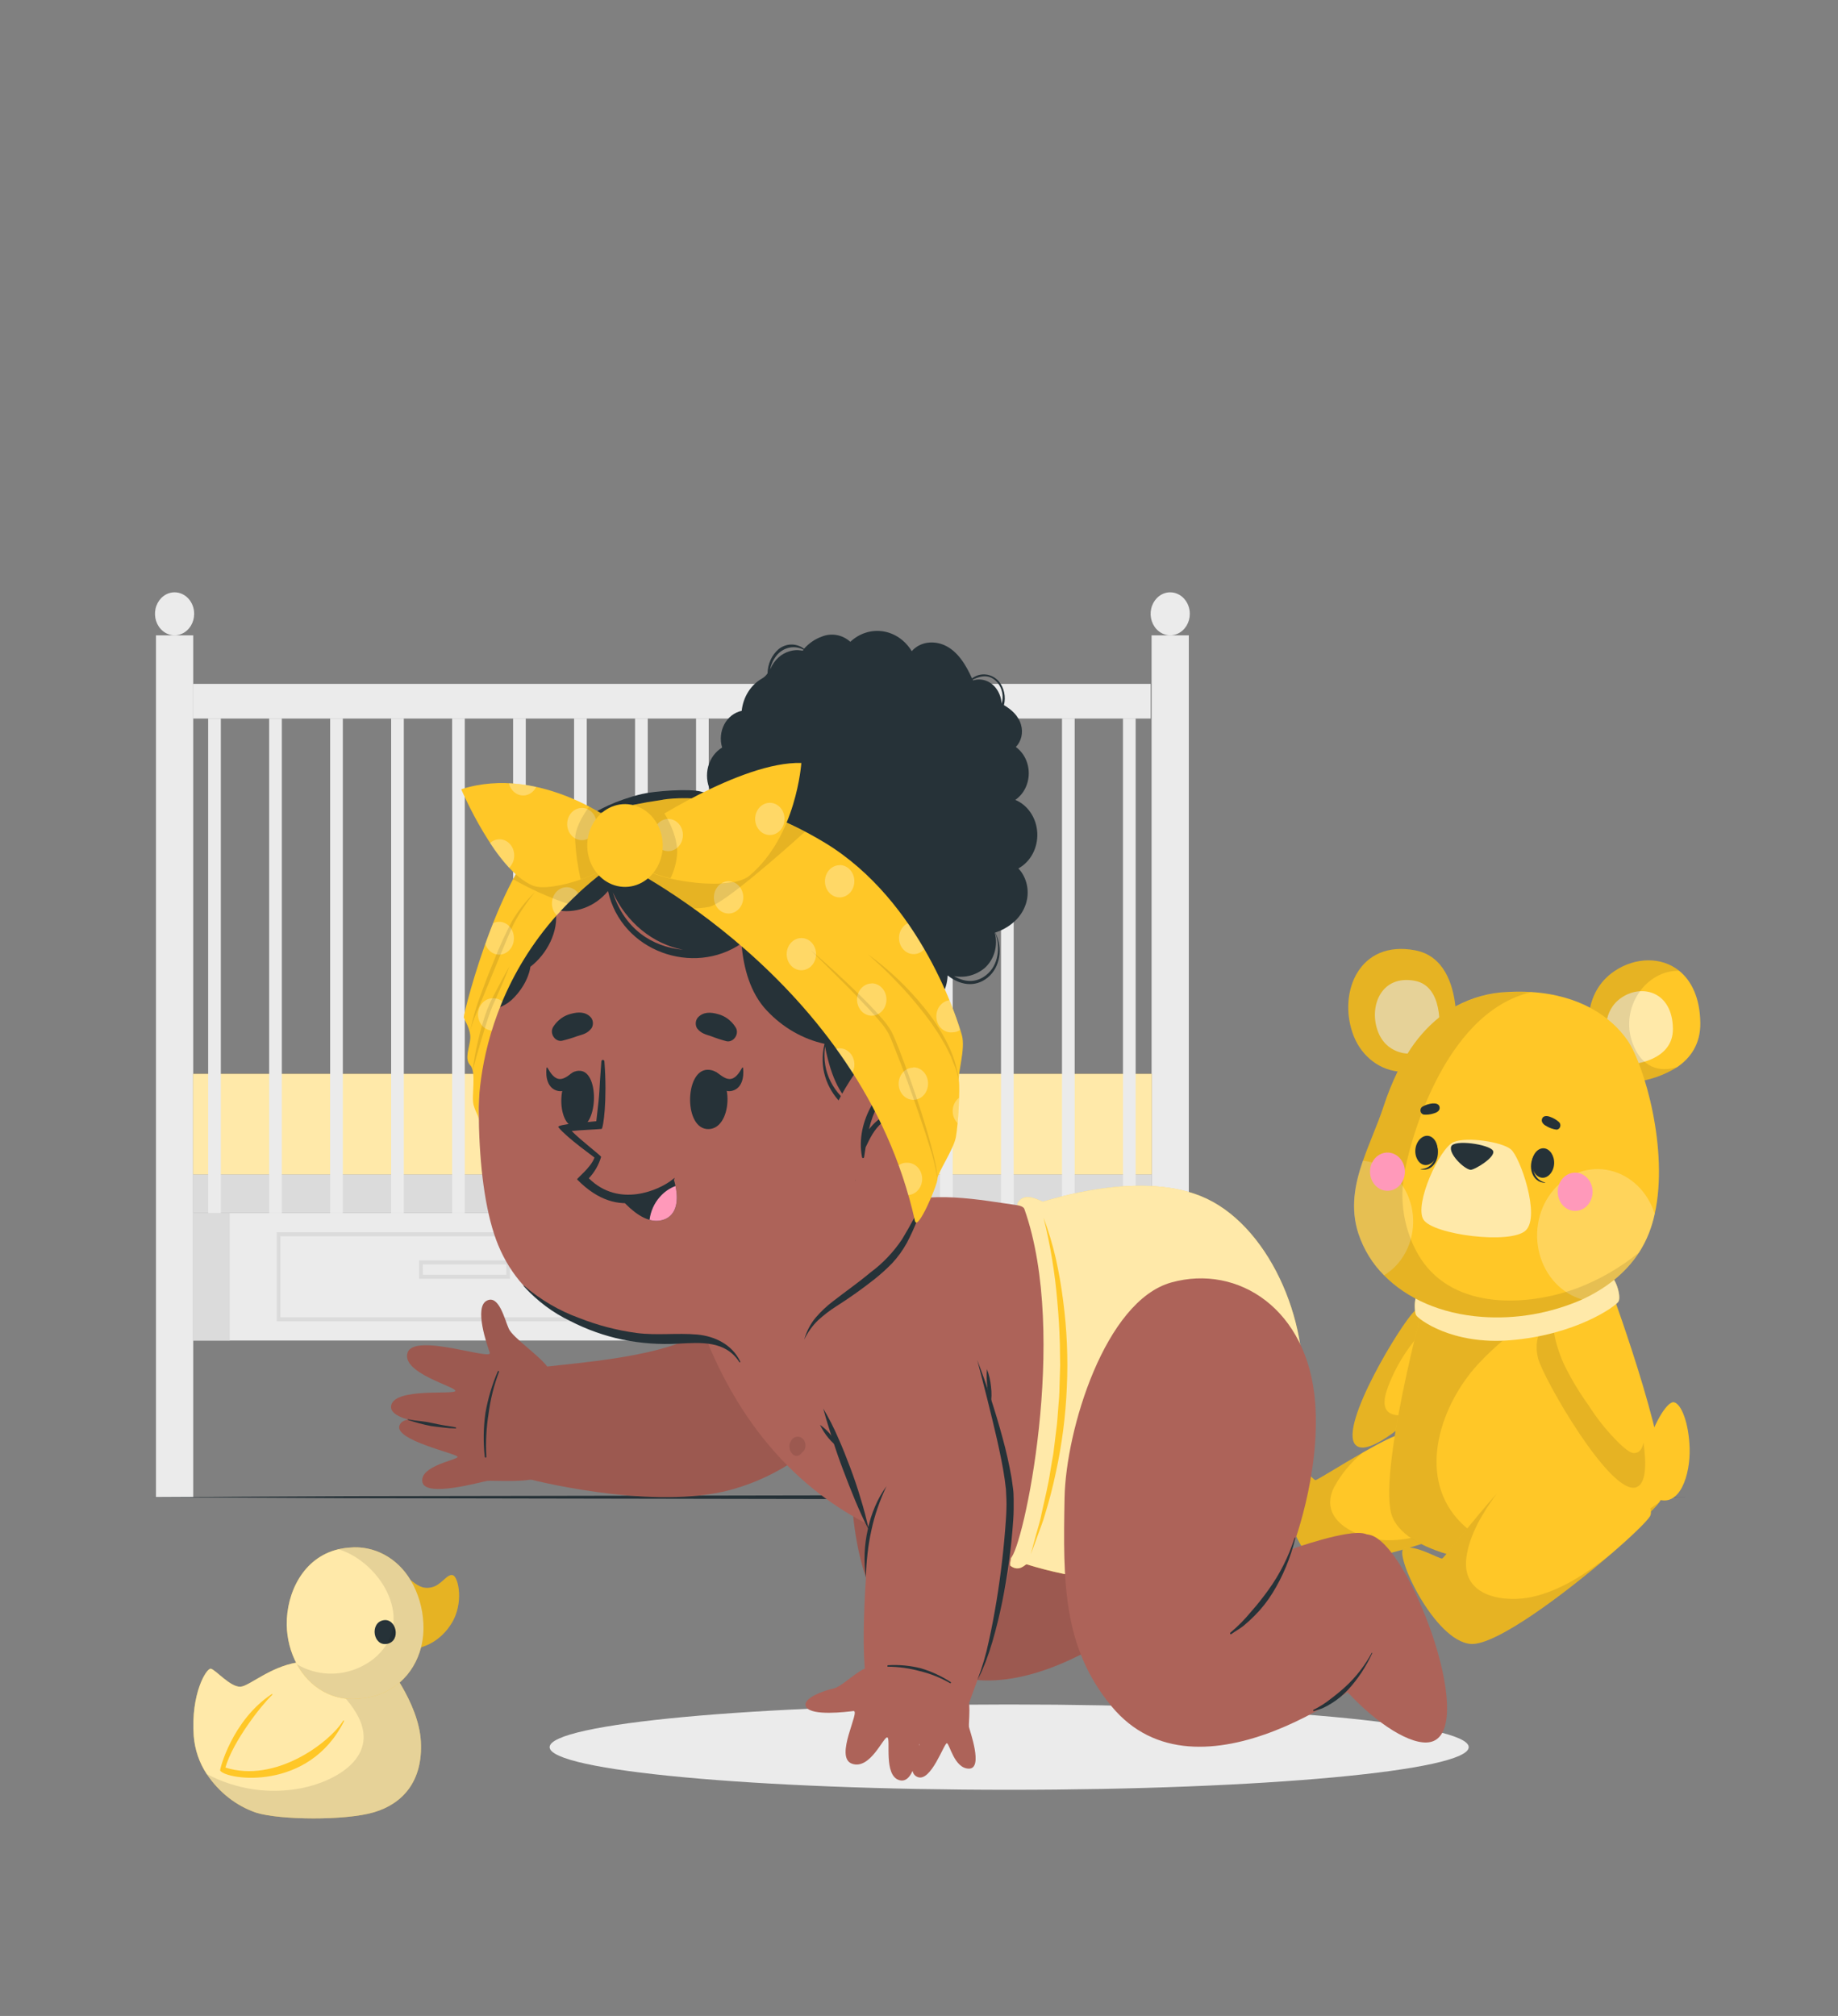 <svg width="124" height="136" viewBox="0 0 124 136" fill="none" xmlns="http://www.w3.org/2000/svg">
<rect x="0" y="0" width="124" height="136" fill="#808080" stroke="none"/>
<path d="M10.28 101.004L23.21 100.936L36.141 100.915L62 100.868L87.859 100.912L100.79 100.936L113.721 101.004L100.79 101.07L87.859 101.094L62 101.14L36.141 101.094L23.21 101.07L10.28 101.004Z" fill="#263238"/>
<path d="M68.084 120.744C85.206 120.744 99.086 119.455 99.086 117.866C99.086 116.276 85.206 114.988 68.084 114.988C50.961 114.988 37.081 116.276 37.081 117.866C37.081 119.455 50.961 120.744 68.084 120.744Z" fill="#EBEBEB"/>
<path d="M111.692 101.083C113.343 101.831 114.04 99.451 113.991 97.719C113.941 95.986 113.423 94.697 112.932 94.599C112.074 94.43 109.544 100.096 111.692 101.083Z" fill="#FFC727"/>
<path d="M98.766 91.876C98.096 92.774 97.362 93.612 96.571 94.384C94.642 96.323 92.159 98.309 91.43 97.449C90.332 96.163 94.58 89.211 95.433 88.449C95.752 88.137 96.158 87.952 96.584 87.923C97.011 87.894 97.434 88.022 97.787 88.288C98.873 89.05 99.508 90.799 98.766 91.876Z" fill="#FFC727"/>
<path opacity="0.1" d="M95.192 95.2C95.675 94.978 96.137 94.704 96.571 94.384C94.642 96.323 92.159 98.309 91.43 97.449C90.332 96.163 94.58 89.211 95.433 88.449C95.752 88.137 96.158 87.952 96.584 87.923C97.011 87.894 97.434 88.022 97.787 88.288C96.005 89.466 94.594 91.214 93.744 93.296C93.513 93.9 92.916 95.328 94.24 95.472C94.53 95.521 94.934 95.306 95.192 95.2Z" fill="#030402"/>
<path d="M101.221 102.068C100.341 102.767 90.805 106.257 88.796 105.299C86.787 104.342 86.098 98.439 86.78 98.439C87.462 98.439 88.573 99.829 88.742 99.854C88.838 99.87 90.423 98.861 91.953 97.985C93.03 97.371 94.079 96.818 94.567 96.734C98.689 96.013 101.082 99.514 101.367 101.233C101.432 101.633 101.387 101.935 101.221 102.068Z" fill="#FFC727"/>
<path opacity="0.1" d="M101.221 102.068C100.341 102.767 90.805 106.257 88.796 105.299C86.787 104.342 86.098 98.439 86.78 98.439C87.462 98.439 88.573 99.829 88.742 99.854C88.838 99.87 90.423 98.861 91.953 97.985C91.169 98.617 90.506 99.413 90.004 100.327C88.804 102.748 91.976 103.882 93.558 103.909C95.076 103.942 96.534 103.428 97.95 102.865C99.118 102.397 100.259 101.852 101.367 101.233C101.432 101.633 101.387 101.935 101.221 102.068Z" fill="#030402"/>
<path d="M112.108 101.062C112.064 101.158 112.011 101.249 111.949 101.334C111.044 102.642 107.485 104.87 104.408 105.373C101.092 105.917 95.038 104.946 93.947 102.356C92.856 99.767 96.067 87.668 96.311 87.029L108.336 86.025L108.425 86.27C109.078 88.046 113.016 98.913 112.108 101.062Z" fill="#FFC727"/>
<path opacity="0.1" d="M111.949 101.342C111.044 102.65 107.485 104.878 104.408 105.381C101.092 105.925 95.038 104.954 93.947 102.364C92.856 99.775 96.067 87.677 96.311 87.037L108.336 86.034L108.425 86.278C105.266 87.652 102.114 89.415 99.686 92.064C97.258 94.713 95.579 99.408 98.352 102.5C100.755 105.188 104.884 104.709 107.82 103.588C109.273 103.021 110.659 102.267 111.949 101.342Z" fill="#030402"/>
<path d="M111.31 102.302C111.091 102.653 110.055 103.662 108.658 104.859C105.633 107.47 100.923 111.022 99.234 110.903C96.754 110.728 93.997 104.739 94.718 104.453C95.44 104.168 97.104 105.185 97.293 105.142C97.429 105.109 99.435 102.473 100.98 100.76C101.403 100.246 101.88 99.789 102.401 99.4C107.488 96.348 112.002 101.184 111.31 102.302Z" fill="#FFC727"/>
<path opacity="0.1" d="M108.658 104.859C105.633 107.47 100.923 111.022 99.234 110.903C96.754 110.728 93.997 104.739 94.718 104.453C95.44 104.168 97.104 105.185 97.293 105.142C97.429 105.109 99.435 102.473 100.98 100.76C100.063 102.008 99.123 103.526 98.927 105.098C98.59 107.818 101.655 108.115 103.366 107.731C105.34 107.288 107.032 106.137 108.658 104.859Z" fill="#030402"/>
<path d="M110.4 100.33C108.681 100.977 104.088 92.948 103.763 91.626C103.423 90.247 104.041 89.249 104.944 88.724C106.164 88.022 107.902 88.18 108.532 89.431C109.229 90.818 110.494 94.599 110.876 97.319C111.104 98.88 111.027 100.096 110.4 100.33Z" fill="#FFC727"/>
<path opacity="0.1" d="M110.4 100.33C108.681 100.977 104.088 92.948 103.763 91.626C103.423 90.247 104.041 89.249 104.944 88.724C104.514 89.597 105.226 91.403 105.509 92.028C105.986 93.003 106.54 93.93 107.166 94.797C107.692 95.628 108.296 96.396 108.966 97.09C109.214 97.341 109.854 98.004 110.194 98.023C110.615 98.045 110.801 97.724 110.876 97.319C111.104 98.88 111.027 100.096 110.4 100.33Z" fill="#030402"/>
<path d="M96.06 87.059C95.334 86.926 95.393 88.463 95.534 88.721C95.676 88.979 97.938 90.747 101.918 90.413C106.285 90.051 108.974 88.153 109.189 87.807C109.405 87.462 108.956 85.982 108.48 86.023C108.004 86.064 103.168 88.356 96.06 87.059Z" fill="#FFC727"/>
<path opacity="0.6" d="M96.06 87.059C95.334 86.926 95.393 88.463 95.534 88.721C95.676 88.979 97.938 90.747 101.918 90.413C106.285 90.051 108.974 88.153 109.189 87.807C109.405 87.462 108.956 85.982 108.48 86.023C108.004 86.064 103.168 88.356 96.06 87.059Z" fill="white"/>
<path d="M98.208 69.681L94.852 72.319C94.666 72.323 94.479 72.31 94.294 72.281C93.616 72.201 92.971 71.915 92.433 71.454C91.895 70.994 91.485 70.378 91.249 69.675C90.292 66.89 91.718 63.403 95.465 64.108C97.434 64.478 98.029 66.417 98.193 67.916C98.253 68.502 98.258 69.094 98.208 69.681Z" fill="#FFC727"/>
<path opacity="0.6" d="M95.088 71.082C95.088 71.082 93.503 71.163 92.93 69.499C92.357 67.834 93.21 65.745 95.45 66.167C97.412 66.537 97.094 69.501 97.094 69.501L95.088 71.082Z" fill="white"/>
<path d="M114.712 69.015C114.727 70.472 114.016 71.4 113.15 71.99C112.248 72.551 111.247 72.894 110.214 72.997L107.238 69.863C107.238 69.863 106.633 67.032 108.951 65.492C110.328 64.578 112.079 64.524 113.286 65.492C114.117 66.167 114.69 67.32 114.712 69.015Z" fill="#FFC727"/>
<path opacity="0.6" d="M108.391 69.904C108.391 69.904 108.029 68.209 109.417 67.287C110.806 66.365 112.832 66.907 112.862 69.395C112.889 71.571 110.171 71.778 110.171 71.778L108.391 69.904Z" fill="white"/>
<path opacity="0.1" d="M110.152 70.402C110.779 72.053 111.965 72.347 113.15 71.99C112.248 72.551 111.247 72.894 110.214 72.997L107.238 69.863C107.238 69.863 106.633 67.032 108.951 65.492C110.328 64.578 112.079 64.524 113.286 65.492C111.042 65.432 109.242 68 110.152 70.402Z" fill="#030402"/>
<path d="M111.635 81.894C111.541 82.329 111.414 82.755 111.255 83.167C111.073 83.634 110.846 84.079 110.578 84.494C109.661 85.909 108.297 86.942 106.739 87.666C104.592 88.606 102.28 89.007 99.974 88.838C97.199 88.637 94.902 87.592 93.374 86.036C92.603 85.268 92.012 84.306 91.653 83.232C91.09 81.51 91.405 79.895 91.956 78.303C92.377 77.082 92.936 75.874 93.34 74.648C93.605 73.833 93.924 73.04 94.294 72.276C94.497 71.862 94.72 71.461 94.962 71.074C95.541 70.129 96.266 69.301 97.102 68.626C97.444 68.351 97.807 68.108 98.186 67.899C99.283 67.301 100.485 66.968 101.71 66.923C102.236 66.891 102.763 66.891 103.289 66.923C106.603 67.132 108.681 68.588 109.79 70.171C110.943 71.835 112.592 77.599 111.635 81.894Z" fill="#FFC727"/>
<g opacity="0.4">
<path opacity="0.6" d="M95.334 82.22C95.366 82.992 95.2 83.759 94.853 84.432C94.507 85.106 93.996 85.659 93.377 86.028C92.6 85.264 92.004 84.303 91.641 83.229C91.08 81.505 91.393 79.892 91.946 78.301C92.846 78.398 93.683 78.848 94.306 79.568C94.928 80.288 95.293 81.229 95.334 82.22Z" fill="white"/>
<path opacity="0.6" d="M111.634 81.894C111.54 82.329 111.413 82.755 111.255 83.167C110.439 85.275 108.748 86.746 106.739 87.666C106.057 87.469 105.434 87.082 104.93 86.542C104.425 86.002 104.057 85.328 103.861 84.586C103.665 83.844 103.647 83.058 103.81 82.306C103.974 81.554 104.312 80.861 104.792 80.296C105.272 79.73 105.877 79.31 106.549 79.077C107.221 78.844 107.937 78.807 108.626 78.968C109.315 79.129 109.955 79.483 110.482 79.996C111.009 80.508 111.406 81.162 111.634 81.894Z" fill="white"/>
</g>
<path opacity="0.1" d="M110.578 84.494C109.66 85.909 108.296 86.942 106.739 87.666C104.592 88.606 102.28 89.007 99.974 88.838C97.198 88.637 94.902 87.592 93.374 86.036C92.602 85.268 92.012 84.306 91.653 83.232C91.09 81.51 91.405 79.895 91.956 78.303C92.377 77.082 92.935 75.874 93.34 74.648C93.605 73.833 93.924 73.04 94.294 72.276C93.616 72.196 92.971 71.909 92.433 71.449C91.895 70.989 91.485 70.373 91.249 69.67C90.292 66.885 91.718 63.398 95.465 64.102C97.434 64.472 98.029 66.412 98.193 67.91C99.29 67.312 100.492 66.979 101.717 66.934C102.243 66.902 102.77 66.902 103.297 66.934C97.285 68.345 94.974 77.493 94.704 79.402C94.414 81.342 94.83 83.329 95.864 84.935C98.153 88.4 103.083 88.128 106.392 86.907C107.891 86.34 109.302 85.526 110.578 84.494Z" fill="#030402"/>
<path opacity="0.6" d="M98.082 77.041C97.119 77.433 95.396 81.252 96.031 82.275C96.665 83.297 101.933 83.977 102.937 83.004C103.942 82.03 102.548 78.048 101.931 77.536C101.313 77.025 98.977 76.677 98.082 77.041Z" fill="white"/>
<path d="M96.358 76.628C95.956 76.571 95.559 76.973 95.492 77.506C95.425 78.04 95.713 78.543 96.115 78.594C96.516 78.646 96.916 78.252 96.98 77.719C97.045 77.185 96.762 76.688 96.358 76.628Z" fill="#263238"/>
<path d="M96.909 77.207C96.909 77.191 96.871 77.207 96.876 77.207C97.023 77.988 96.661 78.866 95.85 78.861C95.837 78.861 95.832 78.88 95.85 78.883C96.72 79.084 97.243 78.034 96.909 77.207Z" fill="#263238"/>
<path d="M104.16 77.466C104.566 77.496 104.881 77.98 104.849 78.516C104.817 79.051 104.445 79.484 104.038 79.454C103.631 79.424 103.317 78.943 103.351 78.404C103.386 77.865 103.751 77.436 104.16 77.466Z" fill="#263238"/>
<path d="M103.512 77.912C103.512 77.898 103.55 77.912 103.542 77.928C103.254 78.662 103.448 79.603 104.246 79.775V79.797C103.341 79.788 103.031 78.649 103.512 77.912Z" fill="#263238"/>
<path d="M97.124 74.697C97.092 74.455 96.829 74.425 96.65 74.438C96.416 74.462 96.189 74.533 95.978 74.648C95.928 74.674 95.887 74.717 95.86 74.771C95.834 74.824 95.823 74.886 95.831 74.946C95.838 75.007 95.863 75.063 95.902 75.107C95.94 75.151 95.99 75.181 96.045 75.192C96.266 75.212 96.489 75.188 96.702 75.121C96.888 75.072 97.159 74.96 97.124 74.697Z" fill="#263238"/>
<path d="M104.031 75.48C104.108 75.251 104.373 75.271 104.542 75.333C104.767 75.405 104.978 75.524 105.162 75.684C105.208 75.72 105.242 75.772 105.259 75.831C105.276 75.89 105.275 75.953 105.257 76.012C105.239 76.07 105.204 76.121 105.157 76.156C105.11 76.191 105.055 76.209 104.998 76.206C104.777 76.177 104.563 76.104 104.366 75.991C104.192 75.904 103.949 75.733 104.031 75.48Z" fill="#263238"/>
<path d="M99.2 78.918C98.756 78.853 97.712 77.83 97.906 77.341C98.099 76.851 100.435 77.199 100.713 77.612C100.991 78.026 99.448 78.953 99.2 78.918Z" fill="#263238"/>
<path d="M107.438 80.528C107.415 80.783 107.324 81.024 107.176 81.221C107.027 81.418 106.829 81.563 106.606 81.636C106.383 81.71 106.145 81.71 105.922 81.635C105.699 81.56 105.502 81.415 105.354 81.217C105.207 81.019 105.116 80.778 105.094 80.523C105.071 80.269 105.118 80.013 105.229 79.788C105.339 79.563 105.508 79.379 105.713 79.259C105.919 79.139 106.153 79.088 106.384 79.114C106.695 79.149 106.98 79.317 107.178 79.582C107.375 79.848 107.469 80.188 107.438 80.528Z" fill="#FF99BA"/>
<path d="M94.776 79.177C94.752 79.431 94.66 79.671 94.511 79.868C94.363 80.065 94.164 80.209 93.941 80.282C93.718 80.356 93.48 80.355 93.257 80.279C93.034 80.204 92.837 80.058 92.69 79.86C92.543 79.662 92.453 79.42 92.431 79.166C92.409 78.912 92.457 78.656 92.567 78.431C92.678 78.206 92.847 78.022 93.053 77.903C93.259 77.783 93.492 77.733 93.724 77.759C94.035 77.794 94.32 77.963 94.517 78.229C94.715 78.495 94.808 78.836 94.776 79.177Z" fill="#FF99BA"/>
<path d="M13.035 42.862H10.523V100.988H13.035V42.862Z" fill="#EBEBEB"/>
<path d="M13.099 41.409C13.099 41.696 13.022 41.976 12.877 42.215C12.731 42.453 12.525 42.639 12.283 42.749C12.042 42.858 11.776 42.887 11.52 42.831C11.263 42.775 11.028 42.637 10.843 42.434C10.658 42.232 10.532 41.973 10.481 41.692C10.43 41.411 10.456 41.119 10.556 40.855C10.656 40.59 10.826 40.363 11.043 40.204C11.26 40.044 11.516 39.959 11.777 39.959C12.128 39.959 12.464 40.112 12.712 40.384C12.96 40.656 13.099 41.025 13.099 41.409Z" fill="#EBEBEB"/>
<path d="M80.203 42.862H77.691V100.988H80.203V42.862Z" fill="#EBEBEB"/>
<path d="M80.27 41.409C80.27 41.696 80.193 41.976 80.047 42.215C79.902 42.453 79.696 42.639 79.454 42.749C79.213 42.858 78.947 42.887 78.69 42.831C78.434 42.775 78.198 42.637 78.014 42.434C77.829 42.232 77.703 41.973 77.652 41.692C77.601 41.411 77.627 41.119 77.727 40.855C77.827 40.59 77.997 40.363 78.214 40.204C78.431 40.044 78.687 39.959 78.948 39.959C79.299 39.96 79.635 40.113 79.882 40.385C80.13 40.657 80.269 41.025 80.27 41.409Z" fill="#EBEBEB"/>
<path d="M77.693 81.829H13.035V90.435H77.693V81.829Z" fill="#EBEBEB"/>
<path d="M15.502 81.831H13.035V90.435H15.502V81.831Z" fill="#DBDBDB"/>
<path d="M77.691 81.831H75.223V90.435H77.691V81.831Z" fill="#DBDBDB"/>
<path d="M44.015 89.137H18.669V83.129H44.015V89.137ZM18.917 88.865H43.767V83.401H18.917V88.865Z" fill="#DBDBDB"/>
<path d="M34.405 86.27H28.272V85.03H34.398L34.405 86.27ZM28.527 85.998H34.157V85.302H28.52L28.527 85.998Z" fill="#DBDBDB"/>
<path d="M72.054 89.137H46.708V83.129H72.054V89.137ZM46.956 88.865H71.806V83.401H46.956V88.865Z" fill="#DBDBDB"/>
<path d="M62.444 86.27H56.318V85.03H62.444V86.27ZM56.566 85.998H62.196V85.302H56.566V85.998Z" fill="#DBDBDB"/>
<path d="M77.693 79.22H13.035V81.831H77.693V79.22Z" fill="#DBDBDB"/>
<path d="M77.693 72.45H13.035V79.22H77.693V72.45Z" fill="#FFC727"/>
<path opacity="0.6" d="M77.693 72.45H13.035V79.22H77.693V72.45Z" fill="white"/>
<path d="M77.626 46.148H13.035V48.468H77.626V46.148Z" fill="#EBEBEB"/>
<path d="M14.899 48.47H14.044V81.831H14.899V48.47Z" fill="#EBEBEB"/>
<path d="M19.014 48.47H18.159V81.831H19.014V48.47Z" fill="#EBEBEB"/>
<path d="M23.129 48.47H22.273V81.831H23.129V48.47Z" fill="#EBEBEB"/>
<path d="M27.243 48.47H26.387V81.831H27.243V48.47Z" fill="#EBEBEB"/>
<path d="M31.357 48.47H30.502V81.831H31.357V48.47Z" fill="#EBEBEB"/>
<path d="M35.471 48.47H34.616V81.831H35.471V48.47Z" fill="#EBEBEB"/>
<path d="M39.586 48.47H38.73V81.831H39.586V48.47Z" fill="#EBEBEB"/>
<path d="M43.7 48.47H42.844V81.831H43.7V48.47Z" fill="#EBEBEB"/>
<path d="M47.814 48.47H46.959V81.831H47.814V48.47Z" fill="#EBEBEB"/>
<path d="M51.929 48.47H51.073V81.831H51.929V48.47Z" fill="#EBEBEB"/>
<path d="M56.043 48.47H55.188V81.831H56.043V48.47Z" fill="#EBEBEB"/>
<path d="M60.16 48.47H59.304V81.831H60.16V48.47Z" fill="#EBEBEB"/>
<path d="M64.274 48.47H63.419V81.831H64.274V48.47Z" fill="#EBEBEB"/>
<path d="M68.388 48.47H67.533V81.831H68.388V48.47Z" fill="#EBEBEB"/>
<path d="M72.503 48.47H71.647V81.831H72.503V48.47Z" fill="#EBEBEB"/>
<path d="M76.617 48.47H75.761V81.831H76.617V48.47Z" fill="#EBEBEB"/>
<path d="M77.626 46.148H13.035V48.468H77.626V46.148Z" fill="#EBEBEB"/>
<path d="M13.069 117.107C13.142 118.037 13.445 118.927 13.947 119.68C14.777 120.919 15.948 121.834 17.288 122.288C18.885 122.784 23.302 122.832 25.239 122.256C27.176 121.679 28.54 120.156 28.393 117.482C28.247 114.808 25.931 112.042 25.931 112.042C24.393 112.248 22.84 112.272 21.298 112.113C20.876 112.068 20.45 112.083 20.031 112.156C18.193 112.467 16.807 113.75 16.229 113.788C15.534 113.832 14.523 112.613 14.22 112.575C13.918 112.537 12.866 114.264 13.069 117.107Z" fill="#FFC727"/>
<path opacity="0.6" d="M13.069 117.107C13.142 118.037 13.445 118.927 13.947 119.68C14.777 120.919 15.948 121.834 17.288 122.288C18.885 122.784 23.302 122.832 25.239 122.256C27.176 121.679 28.54 120.156 28.393 117.482C28.247 114.808 25.931 112.042 25.931 112.042C24.393 112.248 22.84 112.272 21.298 112.113C20.876 112.068 20.45 112.083 20.031 112.156C18.193 112.467 16.807 113.75 16.229 113.788C15.534 113.832 14.523 112.613 14.22 112.575C13.918 112.537 12.866 114.264 13.069 117.107Z" fill="white"/>
<path d="M14.852 119.449C14.805 119.416 15.649 116.052 18.344 114.281C18.391 114.248 18.391 114.322 18.344 114.362C17.633 115.034 15.708 117.488 15.207 119.242C18.567 120.314 22.228 117.572 23.158 116.076C23.18 116.043 23.225 116.076 23.208 116.117C20.832 120.871 15.314 120.093 14.852 119.449Z" fill="#FFC727"/>
<path opacity="0.1" d="M13.947 119.68C14.777 120.919 15.948 121.834 17.288 122.288C18.885 122.784 23.302 122.832 25.239 122.256C27.176 121.679 28.54 120.156 28.393 117.482C28.247 114.808 25.931 112.042 25.931 112.042C24.393 112.248 22.84 112.272 21.298 112.113C20.876 112.068 20.45 112.083 20.031 112.156C21.563 112.845 23.066 113.998 23.999 115.51C25.824 118.502 22.563 120.202 20.343 120.632C18.173 121.058 15.935 120.725 13.947 119.68Z" fill="#030402"/>
<path d="M26.828 109.015C27.047 109.915 28.187 111.191 28.289 111.158L28.406 111.131C29.233 110.889 29.955 110.329 30.439 109.553C31.315 108.193 30.935 106.376 30.546 106.265C30.156 106.153 29.802 106.923 29.132 107.081C28.463 107.239 28.105 106.891 27.699 106.597C27.644 106.676 26.617 108.139 26.828 109.015Z" fill="#FFC727"/>
<path d="M20.033 112.279C20.447 113.055 21.055 113.686 21.785 114.098C22.514 114.509 23.335 114.684 24.152 114.602C26.484 114.449 27.937 112.953 28.406 111.131C28.54 110.607 28.592 110.062 28.562 109.518C28.515 108.479 28.217 107.471 27.699 106.6C27.26 105.861 26.648 105.267 25.926 104.88C25.204 104.493 24.4 104.327 23.599 104.402C23.34 104.419 23.082 104.457 22.828 104.516C20.44 105.079 19.319 107.47 19.344 109.616C19.36 110.554 19.598 111.471 20.033 112.279Z" fill="#FFC727"/>
<path opacity="0.6" d="M20.033 112.279C20.447 113.055 21.055 113.686 21.785 114.098C22.514 114.509 23.335 114.684 24.152 114.602C26.484 114.449 27.937 112.953 28.406 111.131C28.54 110.607 28.592 110.062 28.562 109.518C28.515 108.479 28.217 107.471 27.699 106.6C27.26 105.861 26.648 105.267 25.926 104.88C25.204 104.493 24.4 104.327 23.599 104.402C23.34 104.419 23.082 104.457 22.828 104.516C20.44 105.079 19.319 107.47 19.344 109.616C19.36 110.554 19.598 111.471 20.033 112.279Z" fill="white"/>
<path d="M25.846 109.309C26.734 109.121 27.086 110.693 26.131 110.894C25.177 111.096 24.928 109.499 25.846 109.309Z" fill="#263238"/>
<path opacity="0.1" d="M20.033 112.279C20.448 113.055 21.055 113.686 21.785 114.098C22.514 114.509 23.336 114.684 24.152 114.602C26.484 114.449 27.937 112.953 28.406 111.131C29.234 110.889 29.955 110.329 30.439 109.553C31.315 108.193 30.935 106.376 30.546 106.265C30.157 106.153 29.802 106.923 29.132 107.081C28.463 107.239 28.106 106.891 27.699 106.597C27.261 105.858 26.648 105.264 25.926 104.877C25.204 104.49 24.4 104.325 23.599 104.399C23.34 104.417 23.082 104.455 22.828 104.513C25.727 105.392 28.197 109.515 25.177 111.933C24.587 112.383 23.915 112.686 23.208 112.824C22.501 112.962 21.775 112.93 21.08 112.73C20.716 112.625 20.365 112.474 20.033 112.279Z" fill="#030402"/>
<path d="M77.949 98.361C80.598 98.807 85.739 110.533 82.976 111.961C80.744 113.117 73.445 107.024 73.663 102.96C73.81 100.267 76.091 98.048 77.949 98.361Z" fill="#AD6359"/>
<path d="M57.258 97.156C57.102 92.57 59.299 83.713 63.706 82.196C68.113 80.678 72.996 83.403 73.805 89.684C74.435 94.58 72.756 99.642 72.756 99.642C72.756 99.642 76.476 98.034 77.602 98.301C79.834 98.831 82.153 103.553 79.921 106.393C78.326 108.419 67.315 117.64 61.159 111C57.648 107.214 57.449 102.849 57.258 97.156Z" fill="#AD6359"/>
<g opacity="0.1">
<path d="M77.949 98.361C80.598 98.807 85.739 110.533 82.976 111.961C80.744 113.117 73.445 107.024 73.663 102.96C73.81 100.267 76.091 98.048 77.949 98.361Z" fill="black"/>
<path d="M57.258 97.156C57.102 92.57 59.299 83.713 63.706 82.196C68.113 80.678 72.996 83.403 73.805 89.684C74.435 94.58 72.756 99.642 72.756 99.642C72.756 99.642 76.476 98.034 77.602 98.301C79.834 98.831 82.153 103.553 79.921 106.393C78.326 108.419 67.315 117.64 61.159 111C57.648 107.214 57.449 102.849 57.258 97.156Z" fill="black"/>
</g>
<path d="M72.89 98.875C72.552 100.17 72.017 101.394 71.307 102.495C70.97 103.025 70.608 103.531 70.226 104.024C69.827 104.573 69.381 105.079 68.894 105.536C68.84 105.582 68.894 105.672 68.961 105.628C69.222 105.416 69.507 105.242 69.76 105.014C70.008 104.785 70.246 104.543 70.472 104.288C70.906 103.801 71.286 103.261 71.605 102.677C72.242 101.507 72.694 100.227 72.942 98.891C72.947 98.858 72.912 98.842 72.89 98.875Z" fill="#263238"/>
<path d="M78.492 106.292C78.07 107.179 77.517 107.982 76.855 108.669C76.545 108.988 76.225 109.281 75.893 109.562C75.547 109.877 75.171 110.15 74.772 110.378C74.727 110.399 74.754 110.486 74.799 110.467C75.005 110.372 75.221 110.312 75.424 110.195C75.626 110.084 75.821 109.959 76.009 109.823C76.38 109.555 76.718 109.238 77.016 108.879C77.645 108.12 78.153 107.251 78.522 106.308C78.531 106.295 78.502 106.27 78.492 106.292Z" fill="#263238"/>
<path d="M35.526 99.742C36.92 100.11 44.779 101.932 49.689 100.392C53.443 99.264 56.656 96.592 58.66 92.931C61.883 87.146 58.84 82.786 55.584 84.684C51.718 86.942 48.144 89.757 45.649 90.668C42.599 91.778 37.307 92.083 36.473 92.254C34.72 92.616 33.79 99.28 35.526 99.742Z" fill="#AD6359"/>
<path d="M36.972 92.271C36.498 91.528 34.611 90.263 34.328 89.646C34.045 89.028 33.661 87.298 32.825 87.755C31.989 88.212 32.843 90.69 33.043 91.256C33.244 91.822 27.937 89.882 27.496 91.256C27.054 92.63 30.797 93.554 30.72 93.835C30.643 94.115 26.647 93.595 26.39 94.814C26.132 96.032 30.454 96.149 30.447 96.245C30.439 96.34 27.369 95.135 26.953 96.149C26.536 97.164 30.888 98.07 30.873 98.284C30.858 98.499 28.309 98.883 28.495 99.974C28.681 101.064 32.52 99.946 32.872 99.903C33.224 99.859 35.95 100.061 36.374 99.596C36.798 99.13 37.309 92.801 36.972 92.271Z" fill="#AD6359"/>
<g opacity="0.1">
<path d="M35.526 99.742C36.92 100.11 44.779 101.932 49.689 100.392C53.443 99.264 56.656 96.592 58.66 92.931C61.883 87.146 58.84 82.786 55.584 84.684C51.718 86.942 48.144 89.757 45.649 90.668C42.599 91.778 37.307 92.083 36.473 92.254C34.72 92.616 33.79 99.28 35.526 99.742Z" fill="black"/>
<path d="M36.972 92.271C36.498 91.528 34.611 90.263 34.328 89.646C34.045 89.028 33.661 87.298 32.825 87.755C31.989 88.212 32.843 90.69 33.043 91.256C33.244 91.822 27.937 89.882 27.496 91.256C27.054 92.63 30.797 93.554 30.72 93.835C30.643 94.115 26.647 93.595 26.39 94.814C26.132 96.032 30.454 96.149 30.447 96.245C30.439 96.34 27.369 95.135 26.953 96.149C26.536 97.164 30.888 98.07 30.873 98.284C30.858 98.499 28.309 98.883 28.495 99.974C28.681 101.064 32.52 99.946 32.872 99.903C33.224 99.859 35.95 100.061 36.374 99.596C36.798 99.13 37.309 92.801 36.972 92.271Z" fill="black"/>
</g>
<path d="M33.587 92.507C33.201 93.4 32.921 94.342 32.751 95.311C32.611 96.293 32.595 97.29 32.704 98.276C32.704 98.353 32.818 98.353 32.81 98.276C32.758 97.301 32.809 96.323 32.962 95.361C33.088 94.393 33.324 93.448 33.666 92.545C33.686 92.496 33.609 92.458 33.587 92.507Z" fill="#263238"/>
<path d="M29.958 96.16C29.683 96.111 29.41 96.057 29.137 95.997C28.864 95.937 28.641 95.902 28.371 95.872C28.068 95.834 27.875 95.823 27.572 95.758C27.485 95.736 27.468 95.758 27.55 95.798C28.052 95.968 28.563 96.103 29.08 96.204C29.348 96.242 29.613 96.274 29.881 96.302C30.168 96.34 30.456 96.361 30.744 96.364C30.779 96.364 30.791 96.302 30.744 96.293C30.504 96.234 30.221 96.209 29.958 96.16Z" fill="#263238"/>
<path d="M68.177 105.639C67.905 105.446 69.497 99.544 69.626 93.446C69.782 86.047 68.423 81.554 68.661 81.146C69.157 80.313 70.201 81.075 70.37 81.061C70.538 81.048 77.066 78.796 81.425 80.874C85.785 82.952 88.618 89.624 87.735 95.048C86.852 100.471 82.941 109.736 69.259 105.533C69.177 105.509 68.782 106.08 68.177 105.639Z" fill="#FFC727"/>
<g opacity="0.6">
<path d="M68.177 105.639C67.905 105.446 69.497 99.544 69.626 93.446C69.782 86.047 68.423 81.554 68.661 81.146C69.157 80.313 70.201 81.075 70.37 81.061C70.538 81.048 77.066 78.796 81.425 80.874C85.785 82.952 88.618 89.624 87.735 95.048C86.852 100.471 82.941 109.736 69.259 105.533C69.177 105.509 68.782 106.08 68.177 105.639Z" fill="white"/>
</g>
<path d="M70.402 82.144C70.737 83.041 71.014 83.963 71.23 84.902C71.44 85.845 71.606 86.799 71.726 87.761C71.98 89.687 72.063 91.635 71.974 93.579C71.894 95.523 71.645 97.455 71.23 99.348C71.033 100.294 70.791 101.228 70.506 102.147C70.382 102.612 70.196 103.055 70.037 103.507C69.879 103.958 69.708 104.404 69.541 104.848C69.663 104.383 69.79 103.918 69.918 103.458C70.047 102.998 70.191 102.544 70.278 102.068C70.481 101.132 70.717 100.208 70.858 99.258L70.977 98.551C71.017 98.314 71.069 98.083 71.091 97.844L71.265 96.419C71.335 95.945 71.352 95.464 71.394 94.988C71.436 94.512 71.476 94.033 71.478 93.554L71.523 92.118L71.503 90.682C71.476 89.725 71.421 88.778 71.332 87.812C71.175 85.897 70.864 84 70.402 82.144Z" fill="#FFC727"/>
<path d="M92.417 103.548C95.038 104.16 99.559 116.188 96.727 117.447C94.448 118.461 87.469 111.92 87.898 107.878C88.186 105.193 90.579 103.118 92.417 103.548Z" fill="#AD6359"/>
<path d="M71.82 101.048C71.907 96.462 74.549 87.755 79.032 86.515C83.516 85.275 88.246 88.302 88.727 94.623C89.099 99.552 87.159 104.5 87.159 104.5C87.159 104.5 90.956 103.14 92.07 103.466C94.274 104.135 96.338 108.996 93.962 111.689C92.266 113.612 80.791 122.128 74.992 115.113C71.687 111.115 71.716 106.744 71.82 101.048Z" fill="#AD6359"/>
<path d="M87.341 103.746C86.934 105.017 86.336 106.205 85.572 107.26C85.205 107.769 84.828 108.251 84.412 108.718C83.984 109.241 83.513 109.719 83.003 110.144C82.993 110.153 82.986 110.167 82.984 110.182C82.982 110.196 82.985 110.211 82.993 110.224C83.001 110.236 83.013 110.245 83.026 110.248C83.039 110.251 83.053 110.249 83.065 110.242C83.338 110.046 83.63 109.891 83.896 109.679C84.154 109.466 84.403 109.239 84.64 108.999C85.099 108.541 85.507 108.025 85.855 107.462C86.553 106.333 87.071 105.082 87.388 103.763C87.398 103.733 87.35 103.714 87.341 103.746Z" fill="#263238"/>
<path d="M92.546 111.501C92.079 112.36 91.485 113.128 90.787 113.772C90.463 114.071 90.125 114.346 89.781 114.604C89.418 114.896 89.028 115.145 88.618 115.347C88.573 115.366 88.595 115.456 88.642 115.437C88.853 115.355 89.069 115.312 89.28 115.214C89.486 115.115 89.688 115.004 89.882 114.879C90.266 114.635 90.621 114.34 90.939 114.001C91.604 113.28 92.156 112.445 92.576 111.528C92.585 111.52 92.558 111.479 92.546 111.501Z" fill="#263238"/>
<path d="M69.11 81.567C72.133 90.1 69.011 104.568 68.17 105.133C68.17 105.133 54.052 106.05 47.666 90.394C47.323 89.553 57.514 82.889 60.036 81.478C62.397 80.158 66.462 81.018 68.493 81.284C68.837 81.328 69.058 81.415 69.11 81.567Z" fill="#AD6359"/>
<g opacity="0.1">
<path d="M60.083 92.695C60.022 92.657 59.955 92.632 59.885 92.623C59.816 92.614 59.745 92.619 59.677 92.64C59.61 92.661 59.547 92.696 59.492 92.744C59.437 92.791 59.391 92.851 59.356 92.918C59.271 93.065 59.24 93.243 59.271 93.415C59.301 93.586 59.391 93.739 59.52 93.84C59.615 93.903 59.73 93.923 59.838 93.894C59.946 93.866 60.04 93.792 60.098 93.688C60.151 93.655 60.198 93.614 60.239 93.565C60.285 93.498 60.316 93.421 60.333 93.34C60.35 93.258 60.351 93.174 60.336 93.092C60.321 93.01 60.291 92.933 60.248 92.864C60.204 92.796 60.148 92.738 60.083 92.695Z" fill="black"/>
<path d="M54.079 96.998C54.018 96.96 53.951 96.935 53.881 96.926C53.811 96.916 53.741 96.922 53.673 96.943C53.605 96.964 53.542 96.999 53.487 97.047C53.432 97.094 53.386 97.154 53.352 97.221C53.266 97.369 53.236 97.547 53.267 97.719C53.298 97.89 53.388 98.042 53.518 98.143C53.566 98.175 53.618 98.197 53.673 98.207C53.728 98.216 53.784 98.214 53.838 98.2C53.892 98.186 53.942 98.16 53.987 98.124C54.032 98.088 54.07 98.043 54.099 97.991C54.151 97.958 54.197 97.917 54.238 97.868C54.283 97.801 54.315 97.724 54.332 97.643C54.348 97.561 54.349 97.477 54.334 97.394C54.319 97.312 54.289 97.235 54.245 97.166C54.201 97.098 54.144 97.041 54.079 96.998Z" fill="black"/>
<path d="M62.298 102.313C62.263 102.313 62.221 102.351 62.243 102.394C62.289 102.468 62.341 102.538 62.397 102.604C62.427 102.645 62.506 102.767 62.466 102.827C62.427 102.887 62.303 102.827 62.258 102.8C62.053 102.62 61.913 102.367 61.864 102.084C61.86 102.074 61.854 102.064 61.845 102.058C61.836 102.053 61.825 102.05 61.815 102.052C61.805 102.053 61.795 102.059 61.788 102.067C61.781 102.076 61.777 102.087 61.777 102.098C61.807 102.468 62.01 103.308 62.496 103.186C62.582 103.158 62.656 103.095 62.702 103.011C62.748 102.926 62.763 102.825 62.744 102.729C62.72 102.617 62.663 102.516 62.583 102.441C62.503 102.366 62.403 102.321 62.298 102.313Z" fill="black"/>
</g>
<path d="M65.224 115.342C65.67 113.846 69.279 105.55 68.274 100.047C67.205 94.202 65.422 89.57 63.597 88.112C58.6 84.116 54.421 89.472 55.192 93.435C56.152 98.41 58.054 100.392 58.625 103.205C58.689 103.531 57.898 110.693 58.493 113.704C58.863 115.627 64.656 117.202 65.224 115.342Z" fill="#AD6359"/>
<path d="M58.446 112.529C57.769 112.749 56.785 113.802 56.214 113.916C55.644 114.031 54.005 114.591 54.404 115.178C54.803 115.766 57.06 115.494 57.573 115.429C58.087 115.363 56.249 118.548 57.481 118.984C58.714 119.419 59.614 117.123 59.865 117.21C60.115 117.297 59.584 119.794 60.683 120.096C61.782 120.398 61.955 117.648 62.042 117.648C62.129 117.648 60.986 119.498 61.898 119.879C62.811 120.259 63.699 117.569 63.882 117.602C64.066 117.635 64.378 119.313 65.37 119.316C66.362 119.318 65.41 116.732 65.37 116.5C65.331 116.269 65.564 114.545 65.147 114.221C64.731 113.897 58.93 112.371 58.446 112.529Z" fill="#AD6359"/>
<path d="M58.414 106.393C58.262 105.32 58.308 104.225 58.548 103.172C58.602 102.9 58.679 102.65 58.751 102.392C58.833 102.135 58.926 101.884 59.031 101.638C59.237 101.146 59.498 100.684 59.807 100.262C59.583 100.735 59.383 101.222 59.21 101.72C59.038 102.214 58.897 102.72 58.788 103.235C58.674 103.75 58.587 104.272 58.528 104.799C58.465 105.328 58.426 105.86 58.414 106.393Z" fill="#263238"/>
<path d="M58.612 103.205C58.273 102.56 57.975 101.897 57.695 101.228C57.414 100.558 57.149 99.868 56.894 99.198C56.638 98.529 56.398 97.838 56.174 97.134C55.951 96.429 55.733 95.744 55.542 95.029C55.913 95.65 56.245 96.299 56.534 96.971C56.832 97.634 57.099 98.312 57.355 98.994C57.61 99.677 57.851 100.368 58.054 101.07C58.274 101.77 58.46 102.483 58.612 103.205Z" fill="#263238"/>
<path d="M55.329 96.127C55.605 96.322 55.855 96.557 56.073 96.827C56.298 97.09 56.488 97.386 56.638 97.708C56.084 97.313 55.631 96.769 55.324 96.127H55.329Z" fill="#263238"/>
<path d="M65.928 91.751C66.584 93.465 67.154 95.216 67.637 96.998C67.883 97.892 68.087 98.8 68.247 99.718C68.284 99.952 68.311 100.186 68.344 100.42C68.376 100.654 68.386 100.901 68.386 101.138C68.386 101.374 68.386 101.614 68.386 101.848C68.386 102.082 68.371 102.316 68.356 102.549C68.23 104.41 67.982 106.258 67.612 108.079C67.424 108.988 67.205 109.888 66.945 110.777L66.737 111.436L66.504 112.088C66.419 112.303 66.33 112.513 66.243 112.725C66.156 112.937 66.037 113.133 65.938 113.337C66.267 112.486 66.526 111.605 66.712 110.704C66.915 109.806 67.079 108.903 67.233 107.984C67.529 106.17 67.739 104.341 67.863 102.503C67.88 102.275 67.892 102.046 67.897 101.818C67.902 101.589 67.91 101.364 67.897 101.138C67.885 100.912 67.875 100.692 67.865 100.469L67.781 99.794C67.654 98.891 67.458 97.993 67.26 97.096C66.851 95.317 66.397 93.533 65.928 91.751Z" fill="#263238"/>
<path d="M66.583 92.363C66.726 92.738 66.817 93.134 66.856 93.538C66.91 93.941 66.903 94.351 66.836 94.751C66.727 94.366 66.652 93.971 66.61 93.571C66.561 93.17 66.552 92.766 66.583 92.363Z" fill="#263238"/>
<path d="M64.143 113.478C63.514 113.071 62.838 112.758 62.134 112.548C61.407 112.365 60.659 112.295 59.914 112.339C59.857 112.339 59.845 112.442 59.902 112.439C60.634 112.444 61.364 112.545 62.074 112.741C62.782 112.913 63.466 113.187 64.108 113.557C64.143 113.568 64.177 113.5 64.143 113.478Z" fill="#263238"/>
<path d="M59.916 67.674C60.257 68.009 60.678 68.231 61.13 68.314C61.582 68.396 62.045 68.335 62.467 68.139C62.888 67.942 63.25 67.618 63.509 67.204C63.769 66.791 63.915 66.304 63.932 65.802C64.723 66.444 65.767 66.654 66.63 65.952C67.493 65.25 67.659 63.958 67.158 62.922C67.158 62.922 67.143 62.922 67.146 62.922C67.508 63.917 67.364 65.125 66.531 65.783C65.819 66.346 65.043 66.251 64.366 65.851C64.725 65.92 65.094 65.907 65.449 65.814C65.804 65.72 66.137 65.548 66.429 65.307C66.744 65.028 66.978 64.652 67.1 64.228C67.222 63.804 67.228 63.349 67.116 62.922C68.009 62.636 68.874 61.994 69.202 61.001C69.341 60.59 69.369 60.142 69.281 59.713C69.193 59.284 68.993 58.892 68.706 58.586C69.107 58.367 69.441 58.025 69.667 57.601C69.893 57.177 70.002 56.69 69.98 56.199C69.958 55.709 69.806 55.236 69.542 54.839C69.279 54.441 68.916 54.137 68.497 53.962C68.772 53.774 68.999 53.512 69.158 53.202C69.316 52.892 69.401 52.544 69.405 52.188C69.408 51.833 69.33 51.482 69.178 51.168C69.025 50.855 68.803 50.588 68.532 50.393C68.715 50.207 68.844 49.967 68.906 49.702C68.968 49.436 68.96 49.157 68.882 48.897C68.713 48.283 68.234 47.864 67.731 47.57C67.801 47.295 67.806 47.005 67.747 46.726C67.688 46.448 67.567 46.19 67.394 45.976C67.163 45.71 66.853 45.543 66.52 45.505C66.187 45.467 65.852 45.559 65.576 45.767C65.167 44.853 64.604 43.92 63.713 43.525C62.982 43.202 62.069 43.289 61.511 43.931C61.292 43.569 61.006 43.263 60.671 43.032C60.337 42.801 59.961 42.651 59.569 42.591C59.178 42.531 58.779 42.563 58.399 42.685C58.019 42.806 57.668 43.015 57.367 43.297C57.1 43.059 56.781 42.901 56.441 42.841C56.101 42.78 55.752 42.818 55.43 42.952C54.98 43.114 54.574 43.394 54.245 43.767C53.991 43.577 53.689 43.477 53.382 43.481C53.074 43.486 52.775 43.596 52.526 43.795C52.3 43.99 52.116 44.237 51.987 44.519C51.859 44.801 51.789 45.111 51.782 45.427C51.681 45.573 51.552 45.693 51.403 45.778C51.03 45.99 50.711 46.299 50.473 46.679C50.235 47.058 50.086 47.496 50.039 47.954C49.795 48.005 49.565 48.112 49.362 48.269C49.16 48.426 48.99 48.629 48.865 48.864C48.74 49.098 48.663 49.36 48.638 49.63C48.612 49.901 48.64 50.174 48.719 50.431C48.267 50.702 47.93 51.157 47.781 51.698C47.632 52.239 47.683 52.823 47.923 53.323C47.579 53.567 47.287 53.891 47.067 54.27C46.847 54.65 46.704 55.078 46.648 55.523C46.567 56.217 46.748 57.028 47.323 57.376C46.929 57.718 46.981 58.401 47.261 58.836C47.372 59 47.498 59.149 47.638 59.282C47.799 59.443 48.047 59.598 48.149 59.826C48.251 60.055 48.194 60.335 48.203 60.574C48.212 60.748 48.237 60.92 48.278 61.089C48.441 61.711 48.792 62.253 49.274 62.627C49.756 63.001 50.34 63.184 50.929 63.145C50.976 64.072 51.7 64.706 52.454 65.016C52.701 65.111 52.955 65.181 53.213 65.226C53.447 65.251 53.668 65.356 53.846 65.525C53.955 65.642 54.041 65.797 54.153 65.903C54.56 66.314 55.056 66.368 55.552 66.344C55.755 68.816 58.488 69.325 59.916 67.674ZM52.439 44.165C52.666 43.915 52.958 43.748 53.275 43.688C53.592 43.628 53.918 43.678 54.208 43.83L54.158 43.898C54.158 43.898 53.947 43.863 53.843 43.86C53.651 43.853 53.46 43.878 53.275 43.933C52.995 44.012 52.735 44.157 52.513 44.359C52.29 44.561 52.111 44.814 51.988 45.1L51.956 45.163C52.028 44.787 52.196 44.441 52.439 44.165ZM67.265 46.528C67.087 46.253 66.837 46.045 66.547 45.933C66.258 45.82 65.944 45.809 65.648 45.9L65.626 45.851C66.208 45.56 66.813 45.47 67.312 46.071C67.464 46.258 67.569 46.486 67.615 46.731C67.661 46.977 67.647 47.232 67.575 47.469C67.554 47.13 67.447 46.804 67.265 46.528ZM55.646 66.341H55.668C55.914 67.062 56.406 67.65 57.041 67.979C57.675 68.309 58.401 68.354 59.066 68.106C57.632 68.764 56.048 68.427 55.646 66.341Z" fill="#263238"/>
<path d="M62.848 79.489C60.973 85.446 56.217 88.193 53.437 89.145C49.131 90.628 37.069 92.333 33.616 84.01C32.815 82.081 32.409 79.201 32.317 76.092C32.138 70.138 33.115 63.343 34.69 60.765C38.033 55.295 47.214 51.887 55.187 55.444C61.606 58.311 64.728 73.527 62.848 79.489Z" fill="#AD6359"/>
<path d="M49.017 70.244C48.674 70.155 48.335 70.045 48.003 69.915C47.616 69.784 47.293 69.725 47.026 69.371C46.96 69.26 46.931 69.129 46.94 68.998C46.95 68.866 46.999 68.742 47.08 68.645C47.447 68.248 47.958 68.277 48.432 68.413C48.912 68.534 49.335 68.846 49.617 69.289C49.92 69.738 49.483 70.345 49.017 70.244Z" fill="#263238"/>
<path d="M37.919 70.211C38.263 70.128 38.602 70.026 38.936 69.904C39.323 69.782 39.64 69.725 39.911 69.36C39.977 69.251 40.008 69.122 40 68.991C39.992 68.861 39.945 68.737 39.866 68.639C39.506 68.239 38.998 68.264 38.527 68.392C38.05 68.506 37.627 68.809 37.341 69.243C37.029 69.697 37.448 70.307 37.919 70.211Z" fill="#263238"/>
<path d="M45.443 79.527C45.497 79.685 45.54 79.847 45.572 80.011C45.711 80.664 45.8 81.812 44.9 82.231C44.556 82.381 44.177 82.402 43.821 82.291C42.844 82.035 41.929 80.912 41.929 80.912C44.025 81.287 45.443 79.527 45.443 79.527Z" fill="#263238"/>
<path d="M45.572 80.011C45.711 80.664 45.8 81.812 44.9 82.231C44.556 82.381 44.177 82.402 43.821 82.291C43.896 81.715 44.135 81.18 44.503 80.762C44.798 80.419 45.165 80.162 45.572 80.011Z" fill="#FF99BA"/>
<path d="M40.57 71.618C40.377 74.066 40.52 73.195 40.23 75.638C39.734 75.703 37.502 75.839 37.673 76.049C38.291 76.802 40.114 78.075 40.106 78.094C39.873 78.766 38.884 79.516 38.936 79.568C41.812 82.517 44.511 80.689 45.411 79.65C45.592 79.44 45.515 79.448 45.411 79.541C44.493 80.297 41.755 81.507 39.724 79.489C40.104 79.091 40.389 78.596 40.553 78.048C40.572 77.98 39.139 76.897 38.569 76.299C39.246 76.228 40.079 76.206 40.582 76.16C40.699 76.16 40.979 74.221 40.776 71.609C40.775 71.579 40.763 71.551 40.743 71.531C40.723 71.51 40.697 71.5 40.669 71.501C40.642 71.502 40.616 71.515 40.597 71.537C40.579 71.558 40.569 71.588 40.57 71.618Z" fill="#263238"/>
<path d="M47.712 72.17C49.535 72.113 49.503 76.119 47.814 76.171C46.125 76.223 46.182 72.216 47.712 72.17Z" fill="#263238"/>
<path d="M48.293 72.322C48.586 72.483 48.888 72.795 49.221 72.793C49.605 72.793 49.86 72.398 50.076 72.023C50.099 71.985 50.128 72.023 50.133 72.055C50.205 72.714 50.039 73.415 49.404 73.587C48.826 73.745 48.35 73.212 48.137 72.567C48.097 72.447 48.176 72.254 48.293 72.322Z" fill="#263238"/>
<path d="M39.154 72.24C37.564 72.107 37.418 75.964 38.884 76.089C40.349 76.214 40.483 72.352 39.154 72.24Z" fill="#263238"/>
<path d="M38.71 72.322C38.418 72.483 38.117 72.795 37.783 72.793C37.398 72.793 37.143 72.398 36.927 72.023C36.905 71.985 36.875 72.023 36.87 72.055C36.798 72.714 36.964 73.415 37.599 73.587C38.177 73.745 38.653 73.212 38.867 72.567C38.906 72.447 38.827 72.254 38.71 72.322Z" fill="#263238"/>
<path d="M47.043 90.032C45.676 89.91 44.315 90.103 42.951 89.926C41.63 89.749 40.331 89.411 39.08 88.917C37.735 88.432 36.476 87.695 35.36 86.741C35.288 86.675 35.303 86.725 35.36 86.798C36.255 87.777 37.31 88.564 38.469 89.118C39.591 89.695 40.774 90.116 41.991 90.372C43.239 90.626 44.51 90.717 45.778 90.644C47.221 90.573 48.94 90.41 49.88 91.892C49.905 91.931 49.962 91.892 49.94 91.854C49.389 90.688 48.196 90.138 47.043 90.032Z" fill="#263238"/>
<path d="M54.257 90.375C54.409 89.826 54.67 89.322 55.021 88.898C55.378 88.481 55.775 88.107 56.204 87.783C57.045 87.124 57.9 86.537 58.704 85.859C59.533 85.251 60.261 84.49 60.854 83.61C61.415 82.681 61.93 81.72 62.397 80.73C62.108 81.819 61.7 82.865 61.181 83.847C60.907 84.342 60.578 84.799 60.202 85.207C59.822 85.597 59.421 85.96 58.999 86.295C58.167 86.953 57.305 87.564 56.417 88.128C55.98 88.406 55.565 88.724 55.177 89.08C54.801 89.447 54.49 89.885 54.257 90.375Z" fill="#263238"/>
<path d="M32.88 68.122C33.557 68.104 34.204 67.805 34.69 67.287C35.7 66.224 35.781 65.22 35.781 65.22C36.885 64.38 37.723 62.827 37.48 61.388C38.12 61.528 38.783 61.485 39.403 61.261C40.023 61.038 40.58 60.642 41.019 60.112C41.922 64.192 46.775 65.878 50.022 63.648C50.158 65.31 50.617 66.996 51.733 68.174C52.805 69.317 54.156 70.096 55.621 70.418C55.62 70.426 55.62 70.434 55.621 70.443C54.86 73.543 57.734 76.179 60.408 75.581C60.66 75.552 60.909 75.498 61.152 75.42C62.446 74.99 63.711 74.289 64.234 72.855C64.556 71.943 64.567 70.934 64.267 70.013C63.968 69.092 63.376 68.32 62.6 67.837C63.137 67.256 63.478 66.493 63.568 65.671C63.658 64.85 63.492 64.02 63.096 63.316C62.575 62.405 61.325 61.972 61.201 60.887C61.089 59.674 60.619 58.534 59.862 57.641C59.106 56.747 58.105 56.148 57.01 55.934C56.412 55.859 55.846 55.595 55.383 55.172C55.084 54.879 54.769 54.606 54.438 54.356C53.137 53.427 51.593 52.993 50.044 53.119C49.136 53.195 48.233 53.693 47.333 53.415C46.552 53.176 44.092 53.372 43.291 53.568C39.799 54.419 38.363 56.173 38.363 56.173C38.363 56.173 36.533 56.595 34.995 58.994C33.525 61.284 33.507 62.53 33.507 62.53C33.309 63.153 33.074 63.762 32.805 64.353C31.9 65.884 32.783 68.125 32.88 68.122ZM55.661 70.598C56.108 72.896 56.782 73.951 57.62 74.678C56.313 73.853 55.411 72.385 55.661 70.598ZM41.342 60.199C41.802 61.205 42.47 62.078 43.292 62.751C44.114 63.424 45.068 63.877 46.078 64.075C43.973 63.863 42.143 62.68 41.342 60.199Z" fill="#263238"/>
<path d="M55.986 75.472C55.986 75.472 58.069 70.391 60.673 70.048C63.426 69.684 64.393 75.135 62.657 77.583C60.633 80.452 57.156 79.759 57.156 79.759L55.986 75.472Z" fill="#AD6359"/>
<path d="M60.07 73.345C60.437 72.916 60.849 72.537 61.298 72.216C61.35 72.181 61.298 72.083 61.243 72.113C59.334 73.168 57.687 75.616 58.156 78.064C58.159 78.082 58.168 78.098 58.181 78.11C58.194 78.122 58.21 78.128 58.227 78.128C58.243 78.128 58.26 78.122 58.272 78.11C58.285 78.098 58.294 78.082 58.297 78.064C58.332 77.838 58.364 77.618 58.399 77.398C58.701 76.767 58.974 76.195 59.512 75.733C60.028 75.287 60.644 75.005 61.295 74.917C61.372 74.917 61.352 74.789 61.278 74.789C60.771 74.802 60.271 74.933 59.814 75.174C59.356 75.415 58.951 75.761 58.624 76.187C58.754 75.615 58.955 75.066 59.222 74.555C59.464 74.11 59.748 73.694 60.07 73.315" fill="#263238"/>
<path d="M57.719 79.614C57.717 79.616 57.715 79.618 57.713 79.62C57.711 79.623 57.71 79.626 57.71 79.629C57.71 79.632 57.711 79.636 57.713 79.638C57.715 79.641 57.717 79.643 57.719 79.644C57.722 79.643 57.724 79.641 57.726 79.638C57.727 79.636 57.728 79.632 57.728 79.629C57.728 79.626 57.727 79.623 57.726 79.62C57.724 79.618 57.722 79.616 57.719 79.614Z" fill="#263238"/>
<path d="M61.725 82.359C61.893 83.123 63.247 79.941 63.247 79.527C63.247 79.114 64.326 77.572 64.487 76.715C64.648 75.858 64.772 73.451 64.691 72.907C64.609 72.363 65.144 70.774 64.897 69.852C64.648 68.93 62.146 60.787 55.646 56.851C49.146 52.915 44.568 53.978 44.568 53.978C42.213 54.312 39.898 54.927 37.664 55.812C34.053 57.259 31.248 68.411 31.29 68.623C31.332 68.835 31.749 69.398 31.727 70.021C31.704 70.644 31.295 71.414 31.727 71.868C32.158 72.322 31.786 73.96 31.95 74.542C32.113 75.124 32.294 75.227 32.304 75.654C32.314 76.081 31.335 65.28 41.664 58.132C41.664 58.132 58.074 65.949 61.725 82.359Z" fill="#FFC727"/>
<path d="M32.294 75.545C32.298 75.584 32.298 75.623 32.294 75.662C32.304 75.698 32.299 75.657 32.294 75.545Z" fill="#FFC727"/>
<path d="M32.294 75.545C32.298 75.584 32.298 75.623 32.294 75.662C32.304 75.698 32.299 75.657 32.294 75.545Z" fill="#FFC727"/>
<path opacity="0.3" d="M34.668 63.281C34.675 63.539 34.598 63.792 34.45 63.994C34.303 64.196 34.094 64.334 33.862 64.382C33.63 64.431 33.391 64.387 33.185 64.259C32.98 64.131 32.824 63.927 32.743 63.683C32.905 63.224 33.081 62.756 33.267 62.283C33.419 62.207 33.586 62.175 33.752 62.189C33.918 62.203 34.079 62.263 34.218 62.363C34.358 62.463 34.473 62.6 34.551 62.761C34.63 62.923 34.67 63.103 34.668 63.286V63.281ZM38.229 59.854C37.966 59.854 37.714 59.968 37.528 60.172C37.342 60.376 37.237 60.653 37.237 60.942C37.236 61.095 37.264 61.247 37.32 61.388C37.376 61.528 37.459 61.654 37.562 61.758C38.008 61.254 38.492 60.757 39.015 60.27C38.922 60.139 38.803 60.034 38.666 59.962C38.53 59.89 38.381 59.853 38.229 59.854ZM33.304 67.347C33.041 67.329 32.782 67.427 32.584 67.618C32.387 67.809 32.266 68.079 32.25 68.367C32.233 68.656 32.322 68.94 32.497 69.156C32.671 69.373 32.917 69.505 33.18 69.523C33.386 68.855 33.623 68.198 33.892 67.557C33.722 67.419 33.515 67.345 33.304 67.347ZM51.058 54.713C50.974 54.879 50.93 55.066 50.932 55.257C50.91 55.545 50.992 55.832 51.163 56.053C51.333 56.275 51.576 56.413 51.84 56.437C52.103 56.462 52.364 56.371 52.566 56.184C52.767 55.997 52.894 55.73 52.916 55.442C52.266 55.143 51.646 54.909 51.058 54.713ZM54.064 63.281C53.868 63.281 53.676 63.345 53.513 63.464C53.35 63.584 53.223 63.754 53.148 63.952C53.072 64.151 53.053 64.37 53.091 64.581C53.129 64.792 53.224 64.986 53.363 65.138C53.501 65.29 53.678 65.394 53.87 65.436C54.063 65.478 54.262 65.456 54.444 65.374C54.625 65.292 54.78 65.152 54.889 64.973C54.998 64.794 55.056 64.584 55.056 64.369C55.056 64.08 54.952 63.803 54.766 63.599C54.58 63.395 54.327 63.281 54.064 63.281ZM40.092 54.977C39.514 55.151 38.901 55.352 38.276 55.586C38.276 55.874 38.381 56.151 38.567 56.355C38.753 56.559 39.005 56.674 39.268 56.674C39.532 56.674 39.784 56.559 39.97 56.355C40.156 56.151 40.26 55.874 40.26 55.586C40.26 55.369 40.2 55.156 40.089 54.977H40.092ZM45.084 55.249C44.888 55.249 44.696 55.312 44.533 55.432C44.37 55.552 44.243 55.721 44.167 55.92C44.092 56.119 44.073 56.338 44.111 56.549C44.149 56.76 44.244 56.954 44.383 57.106C44.521 57.258 44.698 57.362 44.891 57.404C45.083 57.446 45.282 57.424 45.464 57.342C45.645 57.26 45.8 57.12 45.909 56.941C46.018 56.762 46.076 56.552 46.076 56.337C46.076 56.193 46.051 56.051 46.001 55.919C45.951 55.786 45.878 55.666 45.785 55.565C45.693 55.463 45.583 55.383 45.462 55.328C45.342 55.273 45.212 55.246 45.081 55.246L45.084 55.249ZM49.154 59.454C48.958 59.454 48.766 59.518 48.602 59.637C48.439 59.757 48.312 59.927 48.237 60.125C48.162 60.324 48.142 60.543 48.181 60.754C48.219 60.965 48.313 61.159 48.452 61.311C48.591 61.463 48.768 61.567 48.96 61.609C49.153 61.651 49.352 61.629 49.533 61.547C49.715 61.465 49.87 61.325 49.978 61.146C50.087 60.967 50.146 60.757 50.146 60.542C50.146 60.398 50.12 60.256 50.071 60.124C50.021 59.991 49.947 59.871 49.855 59.77C49.763 59.668 49.653 59.588 49.532 59.533C49.411 59.479 49.282 59.451 49.151 59.451L49.154 59.454ZM56.646 58.366C56.45 58.366 56.258 58.43 56.095 58.549C55.931 58.669 55.804 58.839 55.729 59.037C55.654 59.236 55.635 59.455 55.673 59.666C55.711 59.877 55.806 60.071 55.944 60.223C56.083 60.375 56.26 60.479 56.452 60.521C56.645 60.563 56.844 60.541 57.025 60.459C57.207 60.377 57.362 60.237 57.471 60.058C57.58 59.879 57.638 59.669 57.638 59.454C57.639 59.31 57.614 59.167 57.564 59.034C57.515 58.901 57.441 58.78 57.349 58.678C57.257 58.576 57.147 58.495 57.025 58.44C56.904 58.385 56.774 58.357 56.643 58.358L56.646 58.366ZM58.811 66.346C58.615 66.346 58.423 66.41 58.26 66.53C58.096 66.649 57.969 66.819 57.894 67.018C57.819 67.217 57.8 67.435 57.838 67.647C57.876 67.858 57.971 68.051 58.109 68.204C58.248 68.356 58.425 68.459 58.617 68.501C58.81 68.543 59.009 68.522 59.19 68.439C59.372 68.357 59.527 68.218 59.636 68.039C59.745 67.86 59.803 67.649 59.803 67.434C59.804 67.29 59.779 67.148 59.729 67.015C59.68 66.882 59.606 66.761 59.514 66.659C59.422 66.557 59.312 66.476 59.19 66.421C59.069 66.366 58.939 66.338 58.808 66.338L58.811 66.346ZM61.159 78.439C60.97 78.439 60.785 78.498 60.626 78.611C60.874 79.263 61.085 79.935 61.278 80.621C61.541 80.603 61.788 80.472 61.962 80.256C62.137 80.04 62.227 79.756 62.211 79.468C62.195 79.179 62.075 78.909 61.878 78.717C61.681 78.525 61.422 78.427 61.159 78.445V78.439ZM56.643 70.72C56.566 70.72 56.488 70.73 56.413 70.75C56.79 71.27 57.154 71.806 57.506 72.357C57.595 72.193 57.641 72.005 57.64 71.813C57.641 71.67 57.615 71.527 57.566 71.394C57.516 71.261 57.442 71.14 57.35 71.039C57.257 70.937 57.147 70.856 57.026 70.802C56.904 70.747 56.774 70.719 56.643 70.72ZM61.234 62.288C61.101 62.354 60.983 62.451 60.889 62.572C60.794 62.694 60.725 62.837 60.686 62.991C60.648 63.145 60.64 63.306 60.665 63.464C60.69 63.621 60.746 63.771 60.829 63.902C60.913 64.033 61.021 64.142 61.147 64.222C61.273 64.302 61.414 64.35 61.559 64.363C61.705 64.377 61.851 64.355 61.987 64.299C62.124 64.244 62.248 64.156 62.35 64.042C62.015 63.449 61.643 62.859 61.234 62.269V62.288ZM61.618 72.023C61.422 72.023 61.23 72.087 61.067 72.206C60.904 72.326 60.777 72.496 60.702 72.695C60.627 72.893 60.607 73.112 60.645 73.323C60.684 73.534 60.778 73.728 60.917 73.88C61.055 74.032 61.232 74.136 61.425 74.178C61.617 74.22 61.816 74.198 61.998 74.116C62.179 74.034 62.334 73.894 62.443 73.715C62.552 73.536 62.61 73.326 62.61 73.111C62.612 72.966 62.589 72.823 62.54 72.689C62.491 72.555 62.418 72.432 62.326 72.329C62.233 72.226 62.123 72.144 62.002 72.088C61.88 72.033 61.75 72.004 61.618 72.004V72.023ZM64.272 74.955C64.272 75.109 64.301 75.262 64.359 75.403C64.417 75.543 64.501 75.669 64.606 75.771C64.654 75.227 64.691 74.593 64.708 74.055C64.576 74.152 64.468 74.284 64.392 74.437C64.316 74.59 64.275 74.761 64.272 74.936V74.955ZM64.049 67.481C63.919 67.497 63.794 67.54 63.68 67.61C63.566 67.679 63.465 67.772 63.384 67.884C63.303 67.996 63.243 68.124 63.207 68.261C63.171 68.398 63.16 68.542 63.174 68.684C63.189 68.826 63.229 68.963 63.292 69.088C63.355 69.213 63.44 69.324 63.542 69.413C63.644 69.502 63.761 69.568 63.886 69.607C64.011 69.647 64.142 69.659 64.272 69.643C64.447 69.642 64.618 69.588 64.768 69.488C64.646 69.036 64.408 68.332 64.049 67.456V67.481Z" fill="white"/>
<path opacity="0.1" d="M63.24 79.527C63.125 78.762 62.943 78.01 62.694 77.283C62.471 76.546 62.226 75.82 61.975 75.094C61.479 73.644 60.958 72.197 60.388 70.78C60.246 70.426 60.108 70.064 59.947 69.73C59.765 69.409 59.551 69.112 59.309 68.843C58.833 68.277 58.317 67.755 57.804 67.211C57.29 66.667 56.767 66.153 56.241 65.634L54.664 64.072C55.783 65.028 56.873 66.025 57.933 67.064C58.466 67.578 58.982 68.114 59.475 68.68C59.734 68.961 59.962 69.274 60.155 69.613C60.328 69.964 60.47 70.32 60.614 70.677C61.169 72.109 61.682 73.56 62.154 75.028C62.384 75.766 62.61 76.503 62.808 77.248C62.908 77.623 63.002 77.999 63.081 78.379C63.17 78.755 63.223 79.14 63.24 79.527Z" fill="#050400"/>
<path opacity="0.1" d="M58.545 64.374C59.967 65.393 61.256 66.617 62.38 68.014C62.948 68.712 63.447 69.475 63.867 70.29C64.29 71.102 64.573 71.992 64.703 72.915C64.639 72.692 64.577 72.472 64.52 72.251C64.492 72.14 64.455 72.031 64.408 71.928L64.284 71.612C64.242 71.506 64.207 71.4 64.163 71.297L64.014 70.992C63.91 70.793 63.825 70.584 63.704 70.394L63.364 69.817L62.992 69.259C62.873 69.072 62.744 68.898 62.605 68.715C62.466 68.533 62.345 68.356 62.201 68.188C61.654 67.493 61.075 66.83 60.465 66.202C60.162 65.881 59.85 65.574 59.53 65.269C59.21 64.965 58.873 64.668 58.545 64.374Z" fill="#050400"/>
<path opacity="0.1" d="M31.727 69.523C31.903 68.66 32.152 67.817 32.471 67.004C32.763 66.189 33.086 65.373 33.418 64.576C33.744 63.766 34.107 62.975 34.507 62.206C34.938 61.455 35.468 60.779 36.081 60.199C35.811 60.523 35.557 60.863 35.323 61.219C35.083 61.565 34.865 61.928 34.67 62.307C34.482 62.688 34.316 63.085 34.147 63.485L33.651 64.682L32.659 67.081C32.49 67.481 32.332 67.897 32.163 68.288C31.994 68.689 31.848 69.102 31.727 69.523Z" fill="#050400"/>
<path opacity="0.1" d="M31.89 72.235C31.962 71.604 32.071 70.979 32.218 70.364C32.353 69.745 32.519 69.135 32.714 68.536C32.814 68.233 32.93 67.937 33.061 67.649C33.202 67.377 33.336 67.091 33.485 66.817L33.916 66.001C34.07 65.729 34.214 65.457 34.373 65.185C34.264 65.479 34.139 65.767 34.025 66.058L33.653 66.915C33.532 67.203 33.405 67.483 33.272 67.766C33.149 68.048 33.041 68.337 32.947 68.631C32.746 69.221 32.572 69.822 32.391 70.424C32.302 70.723 32.215 71.025 32.131 71.329C32.051 71.626 31.972 71.93 31.89 72.235Z" fill="#050400"/>
<path opacity="0.1" d="M54.312 56.108C52.658 57.599 48.856 60.95 47.842 61.181C47.495 61.244 47.144 61.279 46.793 61.284C45.159 60.091 43.444 59.037 41.664 58.132C40.46 58.957 39.33 59.905 38.289 60.963C37.02 60.538 35.789 59.984 34.613 59.31C35.511 57.629 36.545 56.266 37.656 55.82C39.89 54.935 42.205 54.321 44.561 53.987C44.561 53.987 48.526 53.07 54.312 56.108Z" fill="#050400"/>
<path d="M41.731 55.648C41.731 55.648 36.498 51.528 31.116 53.244C31.116 53.244 33.45 58.738 35.957 59.75C37.197 60.253 41.373 58.793 41.565 57.846C41.688 57.122 41.743 56.385 41.731 55.648Z" fill="#FFC727"/>
<path opacity="0.3" d="M36.173 53.086C36.079 53.281 35.933 53.44 35.755 53.542C35.577 53.644 35.375 53.685 35.175 53.658C34.976 53.631 34.788 53.538 34.638 53.392C34.487 53.246 34.381 53.053 34.333 52.839C34.951 52.867 35.567 52.95 36.173 53.086ZM33.693 56.622C33.461 56.622 33.237 56.71 33.058 56.873C33.443 57.469 33.872 58.028 34.343 58.545C34.45 58.444 34.537 58.319 34.597 58.178C34.657 58.038 34.688 57.885 34.69 57.729C34.693 57.585 34.669 57.442 34.621 57.308C34.573 57.174 34.501 57.052 34.409 56.949C34.318 56.846 34.208 56.763 34.087 56.707C33.967 56.65 33.837 56.621 33.705 56.62L33.693 56.622ZM39.256 54.503C39.059 54.503 38.868 54.567 38.705 54.687C38.541 54.806 38.414 54.976 38.339 55.175C38.264 55.374 38.244 55.593 38.283 55.804C38.321 56.015 38.415 56.209 38.554 56.361C38.693 56.513 38.87 56.617 39.062 56.658C39.255 56.7 39.454 56.679 39.635 56.596C39.816 56.514 39.971 56.375 40.08 56.196C40.189 56.017 40.248 55.806 40.248 55.591C40.248 55.305 40.146 55.029 39.962 54.825C39.779 54.621 39.529 54.504 39.268 54.501L39.256 54.503Z" fill="white"/>
<path opacity="0.1" d="M41.733 55.651C41.741 56.381 41.684 57.109 41.565 57.827C41.559 57.872 41.543 57.914 41.517 57.95C41.497 58 41.468 58.046 41.433 58.086C41.406 58.11 41.383 58.143 41.346 58.175C40.962 58.581 40.106 59.005 39.171 59.323C38.971 58.446 38.847 57.55 38.799 56.647C38.782 55.942 39.243 55.113 39.749 54.408C40.442 54.76 41.105 55.175 41.733 55.651Z" fill="#050400"/>
<path d="M43.278 55.839C43.278 55.839 49.974 51.348 54.061 51.471C54.061 51.471 53.744 56.421 50.547 59.087C49.116 60.275 43.199 59.233 43.107 58.194C43.064 57.404 43.122 56.611 43.278 55.839Z" fill="#FFC727"/>
<path opacity="0.3" d="M52.928 55.246C52.928 55.461 52.87 55.672 52.761 55.85C52.652 56.029 52.497 56.169 52.316 56.251C52.134 56.333 51.935 56.355 51.742 56.313C51.55 56.271 51.373 56.167 51.235 56.015C51.096 55.863 51.001 55.669 50.963 55.458C50.925 55.247 50.944 55.028 51.02 54.83C51.095 54.631 51.222 54.461 51.385 54.341C51.548 54.222 51.74 54.158 51.936 54.158C52.199 54.158 52.452 54.273 52.638 54.477C52.824 54.681 52.928 54.957 52.928 55.246ZM45.081 55.246C44.885 55.246 44.693 55.31 44.53 55.429C44.367 55.549 44.24 55.719 44.165 55.918C44.09 56.116 44.07 56.335 44.108 56.546C44.147 56.757 44.241 56.951 44.38 57.103C44.519 57.255 44.695 57.359 44.888 57.401C45.08 57.443 45.28 57.421 45.461 57.339C45.642 57.257 45.797 57.117 45.906 56.938C46.015 56.76 46.073 56.549 46.073 56.334C46.073 56.045 45.969 55.769 45.783 55.565C45.597 55.361 45.344 55.246 45.081 55.246ZM49.151 59.451C48.982 59.45 48.815 59.498 48.667 59.59C48.929 59.577 49.19 59.547 49.449 59.5C49.352 59.467 49.252 59.451 49.151 59.451Z" fill="white"/>
<path opacity="0.1" d="M44.824 54.876C45.233 55.545 45.701 56.554 45.687 57.531C45.65 58.132 45.497 58.718 45.238 59.25C44.05 58.978 43.145 58.581 43.1 58.162C43.062 57.377 43.122 56.59 43.279 55.823C43.279 55.823 43.874 55.434 44.824 54.876Z" fill="#050400"/>
<path d="M44.704 57.272C44.662 57.823 44.472 58.347 44.159 58.779C43.845 59.212 43.422 59.532 42.942 59.7C42.462 59.869 41.948 59.877 41.464 59.725C40.98 59.573 40.548 59.267 40.222 58.845C39.897 58.423 39.693 57.905 39.636 57.357C39.578 56.808 39.671 56.253 39.901 55.762C40.132 55.27 40.49 54.865 40.93 54.597C41.371 54.329 41.874 54.21 42.376 54.256C43.049 54.318 43.672 54.67 44.109 55.236C44.546 55.801 44.76 56.534 44.704 57.272Z" fill="#FFC727"/>
</svg>
